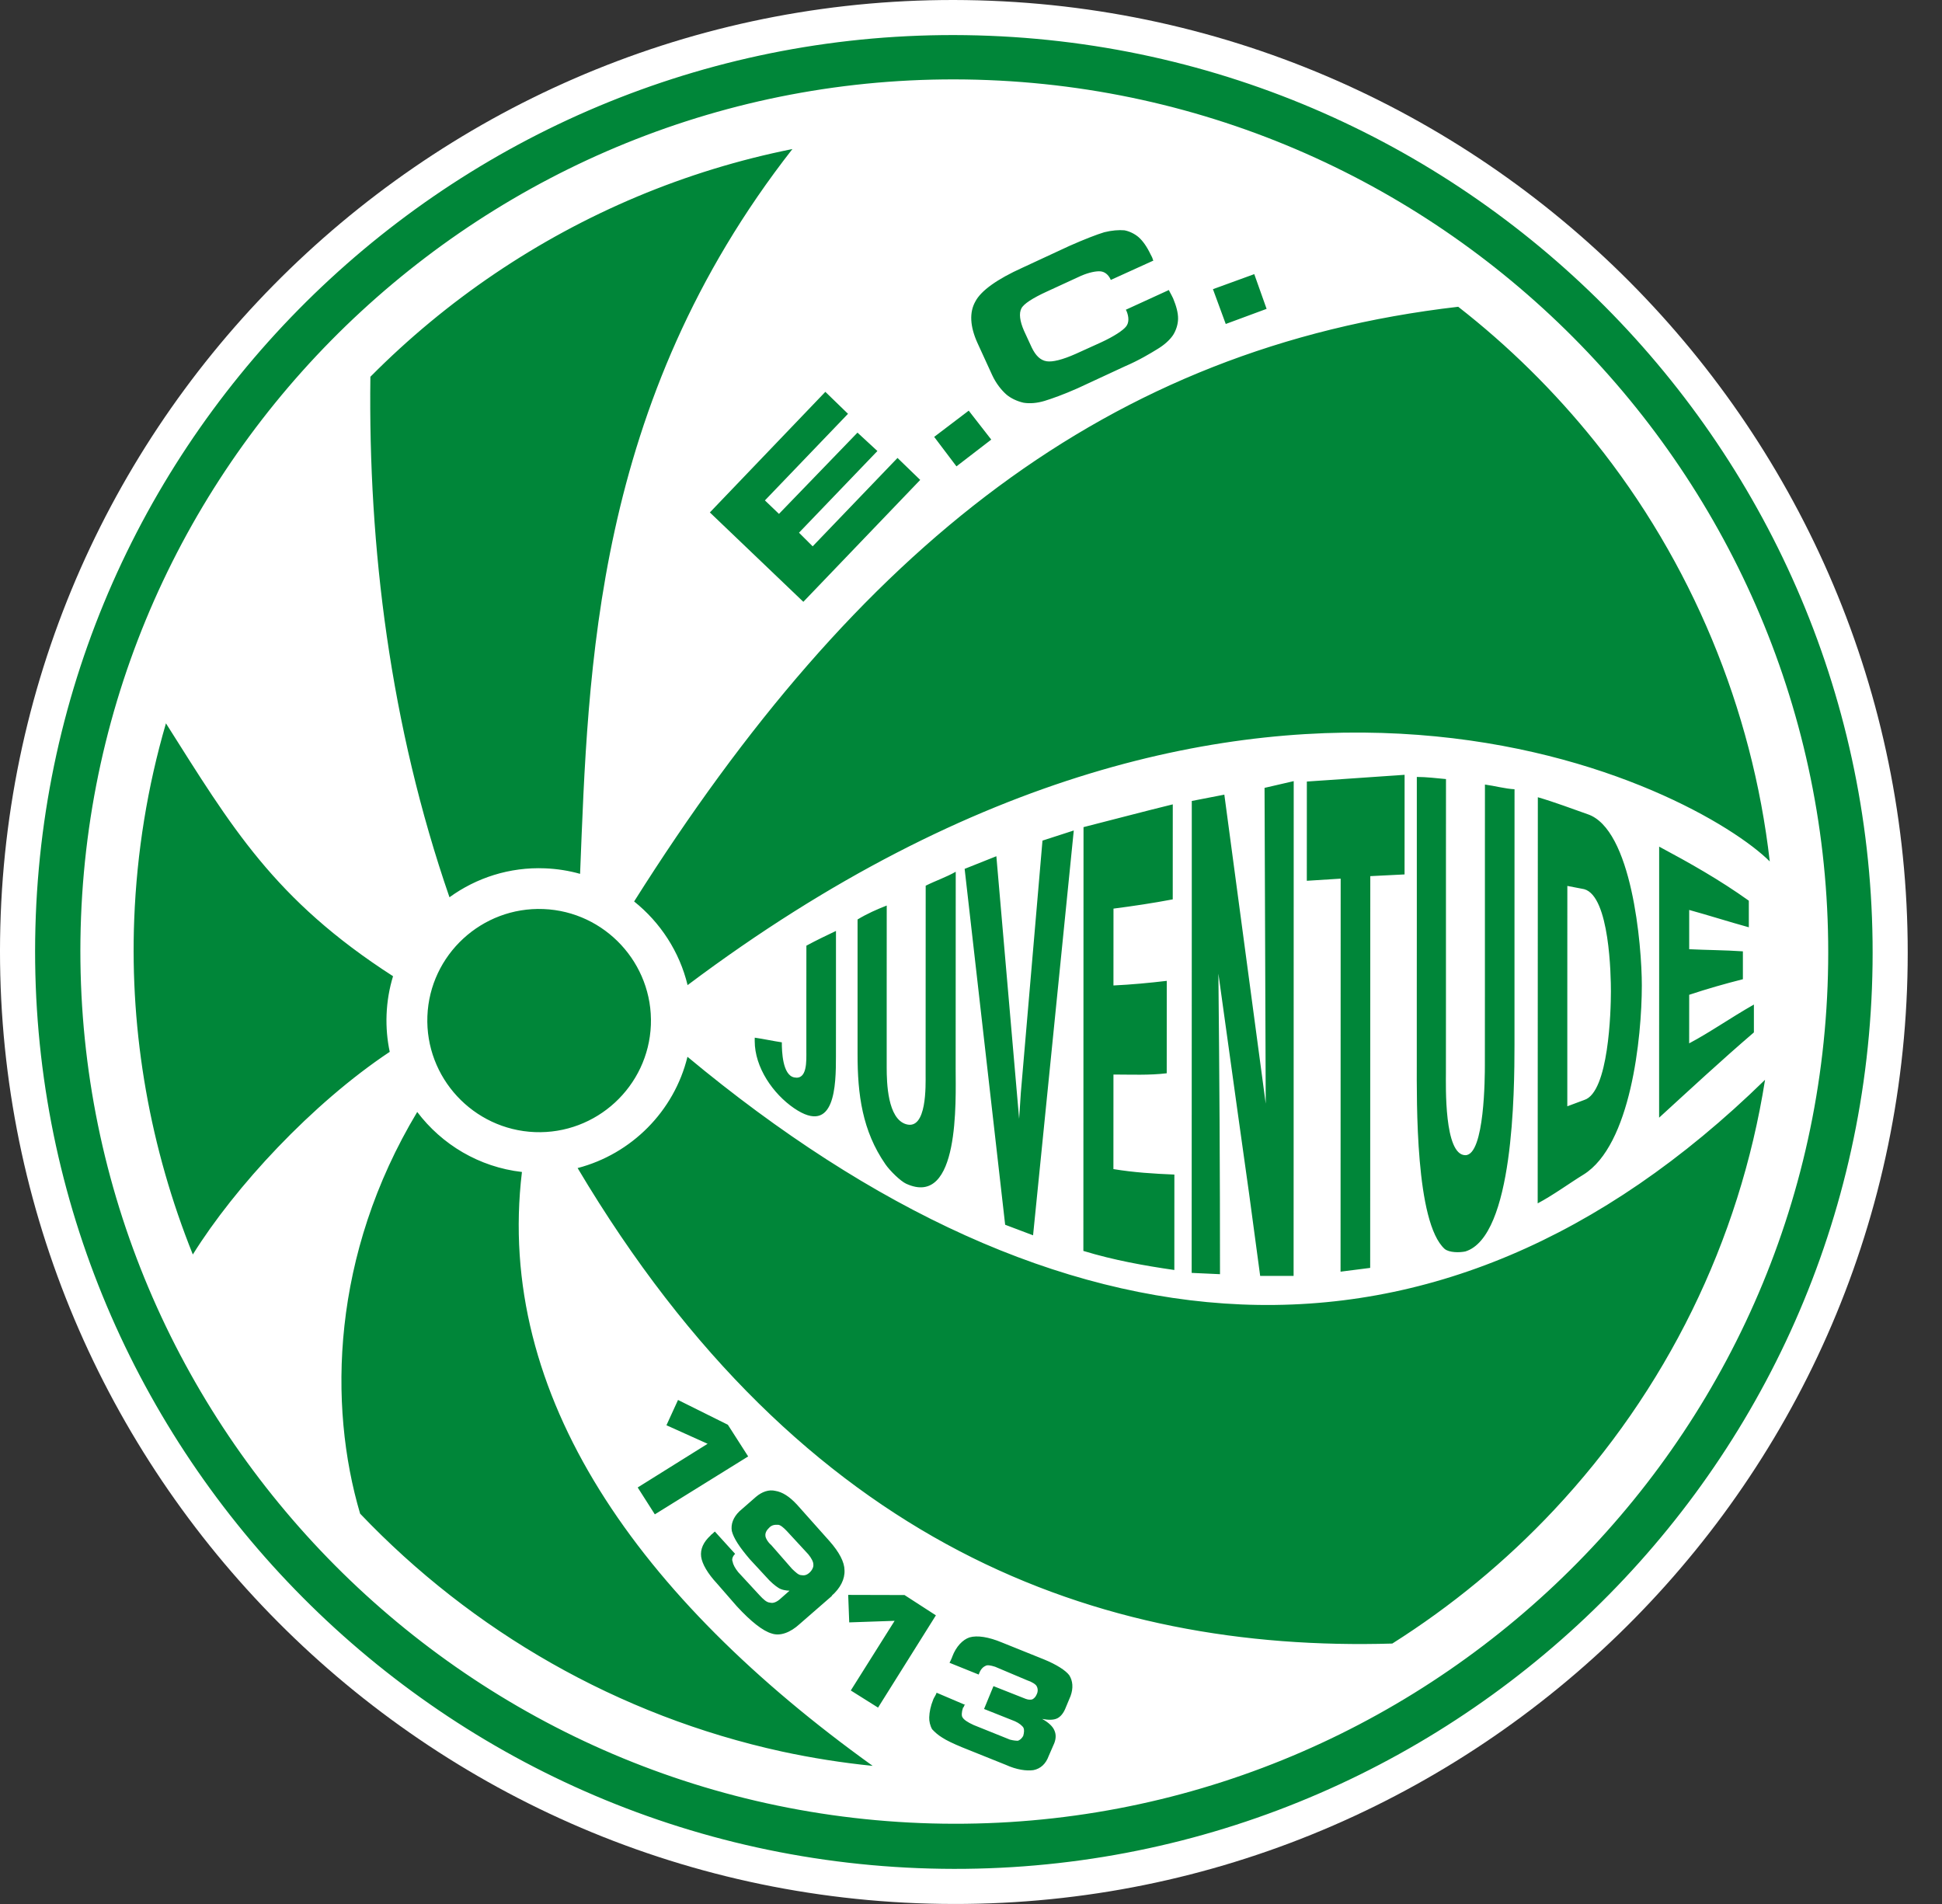 <svg width="51" height="50" viewBox="0 0 51 50" fill="none" xmlns="http://www.w3.org/2000/svg">
<rect x="0" y="0" width="51" height="50" fill="#333333" stroke="none"/>
<path fill-rule="evenodd" clip-rule="evenodd" d="M26.018 0.02C39.805 0.564 50.615 12.232 50.081 25.99C49.548 39.749 37.869 50.525 24.081 49.98C10.295 49.435 -0.515 37.768 0.019 24.01C0.552 10.251 12.231 -0.526 26.018 0.02Z" fill="white"/>
<path fill-rule="evenodd" clip-rule="evenodd" d="M19.821 27.25C20.054 27.283 20.298 27.338 20.532 27.372C20.532 27.607 20.55 28.228 20.854 28.293C21.205 28.369 21.176 27.858 21.176 27.595C21.176 27.14 21.176 26.685 21.176 26.198C21.176 25.765 21.176 25.289 21.177 24.834C21.444 24.69 21.699 24.568 21.954 24.447C21.954 24.979 21.953 25.544 21.954 26.098C21.954 26.663 21.953 27.173 21.953 27.75C21.953 28.486 21.936 29.841 20.853 29.102C20.301 28.724 19.82 28.032 19.82 27.339C19.82 27.339 19.82 27.317 19.82 27.295L19.821 27.25ZM22.521 24.146C22.776 23.991 23.032 23.88 23.287 23.78C23.287 24.49 23.287 25.199 23.286 25.898C23.286 26.618 23.286 27.327 23.286 28.037C23.286 28.431 23.309 29.38 23.797 29.523C24.346 29.683 24.308 28.494 24.308 28.214C24.308 27.416 24.309 26.574 24.309 25.721C24.309 24.945 24.31 24.092 24.31 23.259C24.576 23.126 24.843 23.038 25.099 22.893C25.098 23.77 25.098 24.634 25.098 25.51C25.097 26.363 25.097 27.206 25.097 28.07C25.097 28.89 25.21 31.734 23.796 31.085C23.648 31.017 23.37 30.745 23.253 30.575C22.645 29.697 22.52 28.742 22.521 27.682C22.521 27.094 22.521 26.506 22.521 25.908C22.521 25.322 22.521 24.734 22.521 24.146ZM26.397 32.163L25.333 22.817L26.166 22.485L26.764 29.38L26.809 28.693L27.377 22.075L28.199 21.809L27.13 32.44L26.397 32.163ZM28.451 32.85C28.451 31.919 28.451 30.987 28.452 30.068C28.452 29.159 28.453 28.216 28.453 27.285C28.453 26.376 28.454 25.423 28.454 24.514C28.454 23.605 28.454 22.663 28.455 21.721C29.244 21.521 30.032 21.311 30.799 21.123C30.799 21.976 30.799 22.808 30.798 23.618C30.276 23.717 29.753 23.795 29.242 23.861C29.242 24.559 29.242 25.214 29.241 25.879C29.708 25.857 30.186 25.812 30.641 25.758C30.641 26.578 30.64 27.409 30.64 28.185C30.185 28.241 29.707 28.218 29.241 28.218C29.24 29.038 29.24 29.858 29.24 30.701C29.774 30.79 30.307 30.823 30.841 30.845C30.841 31.721 30.84 32.541 30.84 33.351C30.062 33.239 29.25 33.094 28.451 32.85ZM31.295 33.427L31.298 24.138L31.298 21.034L32.153 20.868L33.24 28.983L33.209 20.69L33.975 20.513L33.973 30.258L33.972 33.506H33.094L32.806 31.366L32.507 29.237L31.997 25.568C32.024 28.202 32.04 30.827 32.039 33.461L31.295 33.427ZM35.205 33.395C35.206 29.955 35.207 26.515 35.208 23.074L34.319 23.13L34.32 20.524L36.887 20.347L36.886 22.963L35.986 23.008C35.985 26.437 35.984 29.866 35.983 33.296L35.205 33.395ZM37.208 20.403C37.463 20.403 37.731 20.437 37.974 20.459C37.974 21.101 37.974 21.766 37.973 22.388C37.973 23.042 37.972 23.673 37.973 24.36C37.973 24.959 37.972 25.602 37.973 26.245C37.972 26.888 37.972 27.52 37.972 28.174C37.972 28.493 37.921 30.336 38.483 30.336C38.992 30.336 38.995 28.247 38.995 27.963C38.995 27.343 38.995 26.744 38.996 26.123C38.996 25.491 38.997 24.892 38.996 24.272C38.996 23.651 38.997 23.064 38.996 22.465C38.997 21.822 38.997 21.201 38.997 20.603C39.252 20.637 39.53 20.714 39.774 20.726C39.774 21.867 39.774 22.987 39.773 24.107C39.773 25.182 39.773 26.301 39.773 27.432C39.772 28.655 39.75 32.472 38.483 32.864C38.328 32.897 38.06 32.897 37.939 32.798C37.169 32.1 37.206 28.95 37.207 27.886C37.207 27.254 37.208 26.645 37.207 26.001C37.207 25.381 37.208 24.76 37.208 24.15C37.208 23.529 37.208 22.886 37.208 22.287C37.208 21.656 37.209 21.023 37.208 20.403ZM41.16 29.052C41.316 28.996 41.516 28.918 41.605 28.886C42.247 28.686 42.305 26.552 42.305 26.037C42.305 25.636 42.275 23.532 41.602 23.35L41.161 23.265C41.161 24.262 41.161 25.215 41.16 26.169C41.161 27.134 41.161 28.098 41.16 29.052ZM40.382 31.601C40.382 30.714 40.382 29.827 40.383 28.94C40.384 28.042 40.384 27.155 40.384 26.301C40.384 25.414 40.384 24.506 40.385 23.619C40.385 22.71 40.385 21.812 40.386 20.936C40.808 21.058 41.308 21.246 41.686 21.379C42.858 21.759 43.118 24.832 43.117 25.881C43.116 27.235 42.832 30.075 41.583 30.847C41.238 31.058 40.783 31.39 40.382 31.601ZM43.571 29.351C43.571 28.752 43.571 28.177 43.571 27.555C43.571 26.967 43.571 26.369 43.572 25.792C43.572 25.194 43.572 24.584 43.572 24.007C43.572 23.431 43.572 22.833 43.572 22.233C44.361 22.655 45.15 23.098 45.927 23.653C45.927 23.897 45.926 24.13 45.927 24.351C45.405 24.207 44.883 24.04 44.361 23.896C44.361 24.251 44.361 24.561 44.361 24.927C44.827 24.95 45.294 24.95 45.771 24.983C45.771 25.204 45.771 25.459 45.771 25.715C45.293 25.836 44.827 25.969 44.361 26.124C44.36 26.535 44.36 26.978 44.36 27.399C44.905 27.111 45.438 26.734 46.06 26.38C46.06 26.634 46.06 26.867 46.06 27.112C45.183 27.865 44.383 28.609 43.571 29.351ZM16.653 23.673C22.511 14.387 29.078 9.122 38.295 8.056C39.611 9.082 40.816 10.267 41.885 11.598C44.42 14.758 46.017 18.606 46.477 22.622C44.628 20.778 33.177 14.52 18.057 25.87C17.846 24.994 17.342 24.224 16.653 23.673ZM11.804 23.563C10.247 19.055 9.668 14.369 9.727 9.894C11.729 7.875 14.111 6.265 16.724 5.167C18.048 4.611 19.416 4.193 20.81 3.914C15.588 10.588 15.45 17.586 15.234 22.948C14.94 22.865 14.631 22.816 14.313 22.803C13.38 22.765 12.507 23.053 11.804 23.563ZM10.322 25.636C7.191 23.62 6.075 21.706 4.358 18.995C3.875 20.652 3.593 22.377 3.525 24.138C3.407 27.16 3.948 30.167 5.064 32.944C6.168 31.171 8.192 28.983 10.235 27.622C10.168 27.307 10.139 26.979 10.152 26.644C10.166 26.293 10.224 25.956 10.322 25.636ZM13.707 30.777C13 36.662 16.778 41.963 22.918 46.373C22.114 46.292 21.319 46.166 20.536 45.997C16.23 45.057 12.398 42.836 9.457 39.749C8.615 36.898 8.701 32.958 10.957 29.201C11.602 30.055 12.581 30.648 13.707 30.777ZM18.054 27.752C27.762 35.828 37.699 36.818 46.353 28.356C45.684 32.592 43.758 36.515 40.802 39.663C39.54 41.007 38.113 42.182 36.564 43.161C28.85 43.387 21.08 40.613 15.169 30.674C16.58 30.307 17.704 29.184 18.054 27.752ZM33.263 8.111L32.19 8.508L31.854 7.594L32.939 7.199L33.263 8.111ZM26.032 11.544L25.118 12.247L24.533 11.473L25.44 10.784L26.032 11.544ZM29.17 7.352L29.161 7.328C29.105 7.212 29.012 7.136 28.901 7.126C28.791 7.115 28.598 7.153 28.388 7.244L27.502 7.652C27.117 7.827 26.88 7.983 26.823 8.1C26.756 8.228 26.781 8.431 26.892 8.686L27.096 9.128C27.198 9.338 27.321 9.461 27.486 9.487C27.639 9.512 27.902 9.448 28.252 9.292L28.905 8.996C29.267 8.83 29.493 8.673 29.568 8.58C29.656 8.477 29.648 8.32 29.585 8.169L29.566 8.134L30.697 7.616L30.706 7.639C30.754 7.722 30.791 7.803 30.809 7.838C30.891 8.035 30.941 8.218 30.938 8.373C30.935 8.518 30.888 8.669 30.809 8.796C30.718 8.932 30.571 9.062 30.394 9.168C30.204 9.284 29.92 9.458 29.536 9.623L28.299 10.197C27.927 10.362 27.628 10.468 27.432 10.528C27.236 10.587 27.045 10.603 26.881 10.576C26.706 10.537 26.535 10.454 26.422 10.354C26.299 10.243 26.159 10.073 26.057 9.852L25.668 9.003C25.474 8.573 25.453 8.204 25.614 7.918C25.763 7.631 26.194 7.327 26.847 7.032L28.084 6.458C28.479 6.283 28.804 6.158 28.999 6.099C29.193 6.05 29.385 6.035 29.528 6.048C29.659 6.072 29.799 6.14 29.901 6.228C30.014 6.327 30.122 6.482 30.216 6.68C30.235 6.716 30.254 6.75 30.263 6.774C30.271 6.808 30.28 6.831 30.29 6.843L29.17 7.352ZM22.27 10.867L20.088 13.141L20.457 13.495L22.519 11.361L23.042 11.844L20.983 13.989L21.342 14.347L23.57 12.026L24.166 12.603L21.097 15.804L18.642 13.457L21.675 10.29L22.27 10.867ZM14.272 23.872C15.888 23.936 17.155 25.304 17.093 26.917C17.03 28.53 15.661 29.794 14.045 29.73C12.428 29.665 11.162 28.298 11.224 26.685C11.286 25.072 12.655 23.808 14.272 23.872ZM17.197 39.768L16.747 39.062L18.583 37.915L17.502 37.428L17.806 36.764L19.115 37.415L19.648 38.247L17.197 39.768ZM21.227 40.817L20.663 40.206C20.577 40.114 20.491 40.044 20.435 40.042C20.346 40.038 20.268 40.046 20.198 40.121C20.129 40.185 20.093 40.261 20.101 40.328C20.099 40.372 20.15 40.486 20.258 40.579L20.8 41.199C20.897 41.292 20.971 41.361 21.038 41.364C21.115 41.378 21.182 41.37 21.263 41.295C21.332 41.231 21.368 41.144 21.36 41.089C21.364 41.023 21.313 40.921 21.227 40.817ZM21.851 41.907L21.84 41.907C22.071 41.705 22.191 41.466 22.178 41.233C22.176 41.021 22.041 40.762 21.786 40.473L20.935 39.518C20.733 39.299 20.548 39.181 20.36 39.151C20.195 39.112 20.014 39.171 19.853 39.308L19.416 39.69C19.254 39.85 19.191 40.025 19.218 40.203C19.265 40.394 19.423 40.633 19.689 40.944L20.115 41.405C20.233 41.542 20.362 41.648 20.438 41.695C20.524 41.754 20.646 41.77 20.734 41.773L20.493 41.986C20.4 42.071 20.299 42.111 20.223 42.086C20.133 42.083 20.048 42.001 19.941 41.886L19.387 41.286C19.302 41.182 19.25 41.08 19.242 41.014C19.211 40.957 19.237 40.87 19.306 40.806L18.773 40.219C18.739 40.25 18.716 40.271 18.692 40.293C18.681 40.293 18.669 40.314 18.658 40.325C18.473 40.495 18.388 40.681 18.413 40.88C18.439 41.07 18.584 41.32 18.83 41.585L19.351 42.183C19.723 42.586 20.036 42.832 20.267 42.897C20.486 42.973 20.757 42.872 20.999 42.649L21.851 41.907ZM23.059 44.843L22.343 44.393L23.494 42.564L22.302 42.605L22.275 41.883L23.754 41.887L24.578 42.42L23.059 44.843ZM24.594 44.451V44.462C24.569 44.528 24.521 44.592 24.51 44.626C24.436 44.811 24.409 44.954 24.403 45.098C24.398 45.198 24.427 45.321 24.479 45.411C24.543 45.48 24.629 45.562 24.748 45.633C24.856 45.704 25.031 45.788 25.271 45.887L26.409 46.344C26.704 46.478 26.959 46.51 27.138 46.485C27.328 46.448 27.466 46.32 27.541 46.112L27.688 45.775C27.738 45.643 27.731 45.532 27.69 45.442C27.649 45.341 27.542 45.236 27.368 45.14C27.522 45.169 27.667 45.175 27.769 45.123C27.848 45.082 27.93 44.997 27.992 44.833L28.115 44.538C28.19 44.331 28.175 44.141 28.08 43.992C27.986 43.867 27.747 43.712 27.418 43.578L26.313 43.133C25.963 42.987 25.665 42.94 25.462 42.999C25.282 43.058 25.108 43.24 25.009 43.503C25.009 43.503 24.996 43.546 24.983 43.568C24.972 43.59 24.96 43.623 24.936 43.666L25.702 43.975L25.715 43.942C25.752 43.843 25.81 43.779 25.878 43.749C25.924 43.717 26.012 43.732 26.133 43.77L26.975 44.126C27.096 44.164 27.204 44.234 27.224 44.28C27.256 44.336 27.264 44.415 27.227 44.491C27.202 44.556 27.155 44.61 27.099 44.63C27.054 44.639 26.999 44.637 26.933 44.612L26.09 44.279L25.843 44.879L26.653 45.201C26.762 45.249 26.849 45.319 26.88 45.376C26.9 45.422 26.897 45.499 26.871 45.587C26.835 45.652 26.778 45.705 26.722 45.714C26.689 45.712 26.622 45.71 26.523 45.684L25.571 45.301C25.408 45.228 25.31 45.158 25.279 45.101C25.248 45.067 25.252 44.956 25.29 44.846C25.312 44.836 25.314 44.803 25.325 44.792C25.314 44.781 25.348 44.772 25.348 44.772L24.594 44.451ZM25.983 0.94C39.27 1.466 49.674 12.694 49.16 25.953C48.645 39.213 37.404 49.586 24.118 49.059C10.831 48.534 0.426 37.306 0.94 24.046C1.454 10.786 12.696 0.414 25.983 0.94ZM25.949 2.103C13.316 1.603 2.617 11.476 2.128 24.082C1.639 36.688 11.543 47.376 24.174 47.875C36.806 48.375 47.507 38.502 47.995 25.897C48.483 13.29 38.58 2.602 25.949 2.103Z" fill="#008639"/>
</svg>
